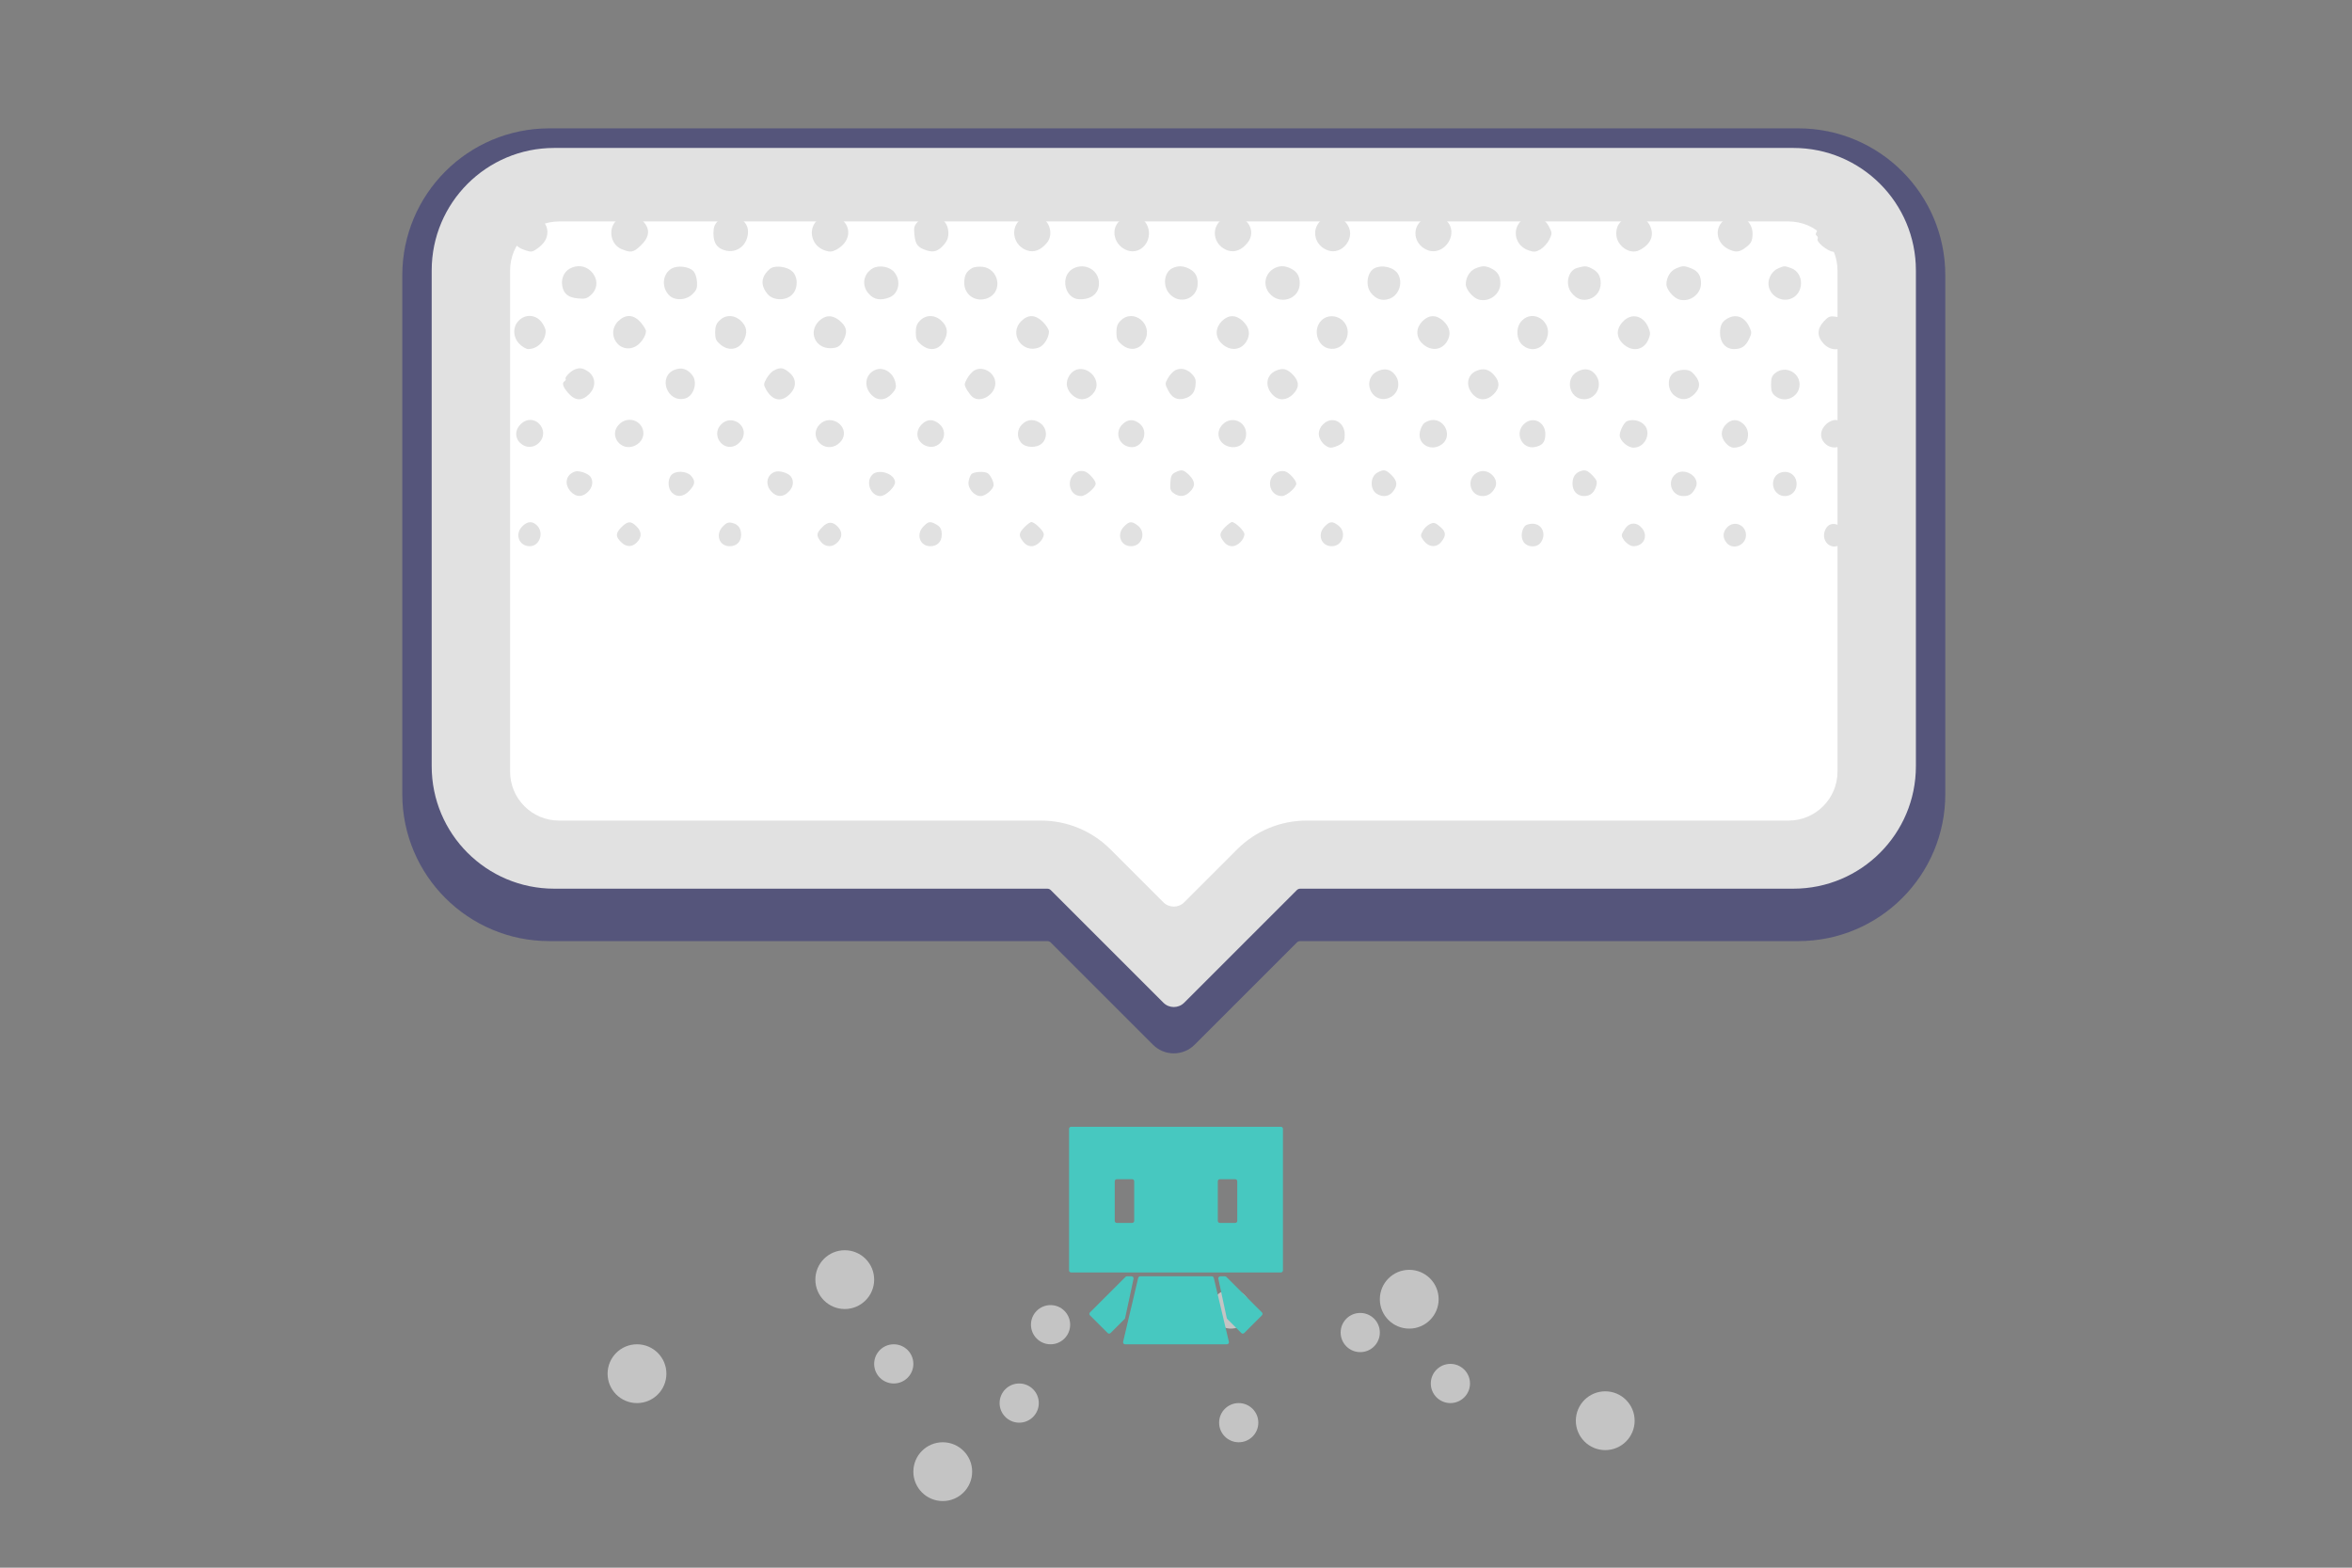 <svg width="600" height="400" viewBox="0 0 600 400" fill="none" xmlns="http://www.w3.org/2000/svg">
<rect x="0" y="0" width="600" height="400" fill="#808080" stroke="none"/>
<g id="donate">
<circle id="front5" cx="215.5" cy="326.5" r="7.5" fill="#C4C4C4"/>
<circle id="front4" cx="359.5" cy="331.5" r="7.5" fill="#C4C4C4"/>
<circle id="back3" cx="347" cy="340" r="5" fill="#C4C4C4"/>
<circle id="back2" cx="268" cy="338" r="5" fill="#C4C4C4"/>
<circle id="back1" cx="314" cy="334" r="5" fill="#C4C4C4"/>
<g id="donate_2">
<g id="avatar">
<g id="Group 7">
<path id="Exclude" fill-rule="evenodd" clip-rule="evenodd" d="M272.717 288.019C272.717 287.732 272.949 287.5 273.235 287.5H326.764C327.051 287.5 327.283 287.732 327.283 288.019V324.146C327.283 324.433 327.051 324.665 326.764 324.665H273.235C272.949 324.665 272.717 324.433 272.717 324.146V288.019ZM284.374 301.398C284.374 301.112 284.606 300.879 284.893 300.879H288.816C289.103 300.879 289.335 301.112 289.335 301.398V311.51C289.335 311.797 289.103 312.029 288.816 312.029H284.893C284.606 312.029 284.374 311.797 284.374 311.51V301.398ZM311.184 300.879C310.898 300.879 310.665 301.112 310.665 301.398V311.51C310.665 311.797 310.898 312.029 311.184 312.029H315.107C315.394 312.029 315.626 311.797 315.626 311.51V301.398C315.626 301.112 315.394 300.879 315.107 300.879H311.184Z" fill="#47C8C0"/>
<path id="Vector 6" d="M309.139 325.656H290.861C290.621 325.656 290.412 325.822 290.357 326.056L286.509 342.362C286.432 342.688 286.679 343 287.014 343H312.986C313.321 343 313.568 342.688 313.491 342.362L309.643 326.056C309.588 325.822 309.379 325.656 309.139 325.656Z" fill="#47C8C0"/>
<path id="Intersect" fill-rule="evenodd" clip-rule="evenodd" d="M312.488 325.656C312.625 325.656 312.757 325.711 312.854 325.808L321.926 334.87C322.129 335.073 322.129 335.402 321.926 335.604L317.398 340.127C317.196 340.329 316.868 340.329 316.665 340.127L313.088 336.553C313.017 336.483 312.968 336.393 312.947 336.295L310.8 326.284C310.731 325.961 310.977 325.656 311.307 325.656H312.488Z" fill="#47C8C0"/>
<path id="Intersect_2" fill-rule="evenodd" clip-rule="evenodd" d="M287.483 325.656C287.346 325.656 287.214 325.711 287.116 325.808L278.045 334.87C277.842 335.073 277.842 335.402 278.045 335.604L282.572 340.127C282.775 340.329 283.103 340.329 283.305 340.127L286.883 336.553C286.954 336.483 287.002 336.393 287.023 336.295L289.171 326.284C289.24 325.961 288.994 325.656 288.664 325.656H287.483Z" fill="#47C8C0"/>
</g>
</g>
<g id="SpeechBallons">
<g id="Group 4">
<path id="Vector 5" d="M457.625 49.75H141.75H122.875V231.125H268.875L299.875 263.25L332 231.125H477.375L480.5 52.875L457.625 49.75Z" fill="white"/>
<g id="dot pa">
<path id="Vector" d="M132.009 56.328C131.082 57.299 130.817 58.005 130.817 59.593C130.817 61.976 131.612 63.079 134.038 63.873C135.494 64.359 135.803 64.314 136.994 63.476C138.847 62.152 139.642 60.873 139.642 59.152C139.642 55.489 134.568 53.636 132.009 56.328Z" fill="#E1E1E1"/>
<path id="Vector_2" d="M157.158 56.328C155.04 58.534 155.79 62.417 158.57 63.564C160.952 64.535 161.57 64.447 163.423 62.682C165.762 60.475 165.938 58.358 163.953 56.372C162.85 55.313 162.276 55.092 160.511 55.092C158.702 55.092 158.129 55.313 157.158 56.328Z" fill="#E1E1E1"/>
<path id="Vector_3" d="M183.189 56.328C182.263 57.298 181.998 58.005 181.998 59.549C181.998 61.976 182.88 63.3 184.91 63.873C188.043 64.756 190.822 62.461 190.822 59.063C190.822 55.489 185.704 53.68 183.189 56.328Z" fill="#E1E1E1"/>
<path id="Vector_4" d="M208.338 56.328C206 58.755 207.103 62.814 210.456 63.917C211.647 64.314 212.221 64.27 213.28 63.741C216.545 62.02 217.383 58.666 215.133 56.372C214.03 55.313 213.456 55.092 211.692 55.092C209.883 55.092 209.309 55.313 208.338 56.328Z" fill="#E1E1E1"/>
<path id="Vector_5" d="M234.326 56.372C233.178 57.563 233.09 57.916 233.267 59.902C233.531 62.373 234.061 63.123 236.355 63.873C238.164 64.491 239.355 64.094 240.767 62.461C241.826 61.27 242.135 60.123 241.826 58.402C241.164 55.048 236.708 53.901 234.326 56.372Z" fill="#E1E1E1"/>
<path id="Vector_6" d="M259.96 56.328C257.621 58.755 258.724 62.814 262.078 63.917C263.843 64.491 265.607 63.785 267.152 61.843C268.431 60.211 268.122 57.519 266.49 56.107C264.725 54.563 261.504 54.695 259.96 56.328Z" fill="#E1E1E1"/>
<path id="Vector_7" d="M285.727 56.239C283.124 58.446 284.227 62.77 287.668 63.917C291.11 65.064 294.198 61.27 292.742 57.696C291.551 54.872 288.153 54.166 285.727 56.239Z" fill="#E1E1E1"/>
<path id="Vector_8" d="M311.229 56.372C308.802 58.799 309.861 62.814 313.258 63.917C315.023 64.491 316.788 63.785 318.288 61.888C320.538 59.019 318.332 55.136 314.45 55.092C312.905 55.092 312.288 55.357 311.229 56.372Z" fill="#E1E1E1"/>
<path id="Vector_9" d="M336.819 56.372C334.393 58.799 335.451 62.814 338.849 63.917C342.29 65.064 345.688 60.961 343.967 57.74C342.423 54.828 339.025 54.166 336.819 56.372Z" fill="#E1E1E1"/>
<path id="Vector_10" d="M362.497 56.372C359.938 58.755 360.997 62.77 364.439 63.917C367.836 65.02 371.322 61.093 369.954 57.696C368.807 54.916 364.792 54.21 362.497 56.372Z" fill="#E1E1E1"/>
<path id="Vector_11" d="M387.999 56.372C385.573 58.843 386.632 62.814 390.029 63.917C391.353 64.359 391.794 64.314 393.029 63.608C393.779 63.123 394.794 62.02 395.235 61.137C395.985 59.549 395.985 59.416 395.147 57.828C393.647 54.872 390.205 54.166 387.999 56.372Z" fill="#E1E1E1"/>
<path id="Vector_12" d="M414.737 55.622C413.06 56.548 412.31 57.828 412.31 59.637C412.31 62.682 415.752 65.109 418.222 63.829C421.09 62.373 422.105 60.078 420.914 57.607C419.855 55.313 416.899 54.386 414.737 55.622Z" fill="#E1E1E1"/>
<path id="Vector_13" d="M439.621 56.328C437.15 58.534 437.989 62.373 441.298 63.741C443.063 64.491 443.989 64.27 445.754 62.814C446.725 62.02 447.033 61.358 447.078 59.858C447.254 55.754 442.71 53.592 439.621 56.328Z" fill="#E1E1E1"/>
<path id="Vector_14" d="M465.917 55.622C464.594 56.416 463.888 57.166 463.711 58.181C463.623 58.666 463.447 59.24 463.27 59.461C463.138 59.681 463.226 59.99 463.447 60.167C463.711 60.299 463.8 60.696 463.667 61.005C463.358 61.755 466.138 64.05 467.594 64.226C468.918 64.403 471.477 62.726 472.227 61.137C473.948 57.607 469.403 53.636 465.917 55.622Z" fill="#E1E1E1"/>
<path id="Vector_15" d="M119.743 68.55C116.037 70.58 117.67 76.272 121.993 76.272C125.7 76.272 127.553 71.374 124.817 68.859C123.538 67.756 121.464 67.624 119.743 68.55Z" fill="#E1E1E1"/>
<path id="Vector_16" d="M145.334 68.55C143.878 69.345 143.083 71.154 143.436 72.963C143.789 74.993 144.981 75.919 147.451 76.14C149.26 76.316 149.746 76.184 150.805 75.213C152.658 73.492 152.569 70.889 150.628 69.08C149.172 67.756 147.187 67.535 145.334 68.55Z" fill="#E1E1E1"/>
<path id="Vector_17" d="M171.365 68.506C169.026 69.83 168.674 73.183 170.615 75.257C172.027 76.802 175.071 76.669 176.659 75.037C177.718 74.022 177.895 73.492 177.807 71.904C177.718 70.713 177.365 69.698 176.836 69.124C175.689 67.977 172.865 67.668 171.365 68.506Z" fill="#E1E1E1"/>
<path id="Vector_18" d="M196.735 68.374C196.249 68.639 195.499 69.433 195.058 70.139C194.132 71.727 194.396 73.36 195.852 75.081C197.264 76.713 200.485 76.802 202.073 75.169C203.618 73.669 203.618 70.668 202.117 69.256C200.926 68.109 198.147 67.668 196.735 68.374Z" fill="#E1E1E1"/>
<path id="Vector_19" d="M222.633 68.462C220.207 69.874 219.721 72.874 221.619 74.948C222.942 76.493 224.707 76.757 226.913 75.875C229.296 74.904 229.913 71.683 228.193 69.521C227.046 68.021 224.31 67.535 222.633 68.462Z" fill="#E1E1E1"/>
<path id="Vector_20" d="M247.959 68.418C246.503 69.256 246.018 70.227 245.974 72.124C245.974 75.346 249.018 77.287 252.018 76.052C255.901 74.419 254.886 68.55 250.606 68.065C249.636 67.977 248.444 68.109 247.959 68.418Z" fill="#E1E1E1"/>
<path id="Vector_21" d="M273.726 68.55C270.328 70.404 271.564 76.272 275.358 76.36C278.402 76.449 280.344 74.86 280.344 72.301C280.388 68.948 276.77 66.874 273.726 68.55Z" fill="#E1E1E1"/>
<path id="Vector_22" d="M299.096 68.418C296.978 69.433 296.537 72.83 298.257 74.86C300.86 77.949 305.537 76.272 305.537 72.301C305.537 70.448 304.875 69.345 303.331 68.55C301.875 67.8 300.463 67.756 299.096 68.418Z" fill="#E1E1E1"/>
<path id="Vector_23" d="M324.995 68.506C322.656 69.83 322.083 72.786 323.848 74.86C326.495 77.993 331.569 76.316 331.569 72.301C331.569 70.448 330.907 69.345 329.363 68.55C327.818 67.756 326.407 67.712 324.995 68.506Z" fill="#E1E1E1"/>
<path id="Vector_24" d="M350.673 68.418C348.776 69.345 348.246 72.83 349.702 74.684C351.026 76.36 352.526 76.846 354.335 76.272C356.762 75.478 357.953 72.389 356.718 70.051C355.747 68.241 352.703 67.447 350.673 68.418Z" fill="#E1E1E1"/>
<path id="Vector_25" d="M376.351 68.506C374.94 69.124 373.925 70.757 373.925 72.522C373.925 73.889 375.822 76.096 377.278 76.449C379.969 77.155 382.749 75.037 382.749 72.301C382.749 70.448 382.087 69.345 380.543 68.55C378.999 67.756 378.116 67.756 376.351 68.506Z" fill="#E1E1E1"/>
<path id="Vector_26" d="M402.295 68.374C400 69.036 399.206 72.566 400.883 74.684C402.207 76.36 403.707 76.846 405.516 76.272C407.236 75.698 408.339 74.154 408.339 72.301C408.339 70.448 407.678 69.345 406.133 68.55C404.721 67.8 404.324 67.8 402.295 68.374Z" fill="#E1E1E1"/>
<path id="Vector_27" d="M427.532 68.506C426.12 69.124 425.105 70.757 425.105 72.522C425.105 73.889 427.003 76.096 428.459 76.449C431.15 77.155 433.93 75.037 433.93 72.301C433.93 70.359 433.224 69.212 431.503 68.506C429.694 67.756 429.253 67.756 427.532 68.506Z" fill="#E1E1E1"/>
<path id="Vector_28" d="M453.563 68.506C452.196 69.08 451.137 70.757 451.137 72.301C451.137 75.081 454.005 77.155 456.696 76.272C460.27 75.081 460.402 69.609 456.828 68.374C455.108 67.8 455.196 67.8 453.563 68.506Z" fill="#E1E1E1"/>
<path id="Vector_29" d="M132.362 81.788C130.729 83.376 130.817 86.068 132.538 87.789C133.244 88.495 134.259 89.068 134.744 89.068C137.127 89.068 139.2 86.95 139.2 84.479C139.2 83.906 138.671 82.803 138.053 82.052C136.553 80.243 133.994 80.111 132.362 81.788Z" fill="#E1E1E1"/>
<path id="Vector_30" d="M157.687 81.964C154.422 85.274 158.04 90.525 162.099 88.406C163.423 87.745 164.791 85.759 164.791 84.479C164.791 84.126 164.173 83.112 163.423 82.229C161.614 80.199 159.584 80.111 157.687 81.964Z" fill="#E1E1E1"/>
<path id="Vector_31" d="M183.542 81.788C182.704 82.582 182.439 83.332 182.439 84.832C182.439 86.465 182.66 86.95 183.807 87.921C185.881 89.686 188.484 89.245 189.719 86.906C190.734 84.921 190.558 83.42 189.102 81.964C187.425 80.287 185.087 80.199 183.542 81.788Z" fill="#E1E1E1"/>
<path id="Vector_32" d="M208.868 81.964C206.176 84.7 207.941 88.848 211.779 88.848C213.809 88.848 214.603 88.23 215.486 86.112C216.192 84.347 215.839 83.244 214.162 81.788C212.353 80.287 210.5 80.332 208.868 81.964Z" fill="#E1E1E1"/>
<path id="Vector_33" d="M234.723 81.788C233.884 82.582 233.62 83.332 233.62 84.832C233.62 86.465 233.84 86.95 234.987 87.921C237.149 89.774 239.62 89.333 240.9 86.862C241.914 84.921 241.738 83.42 240.282 81.964C238.605 80.287 236.267 80.199 234.723 81.788Z" fill="#E1E1E1"/>
<path id="Vector_34" d="M260.49 81.964C257.313 85.185 260.754 90.304 265.034 88.671C266.314 88.186 267.593 86.156 267.593 84.612C267.593 84.126 266.931 83.023 266.093 82.185C264.152 80.243 262.299 80.155 260.49 81.964Z" fill="#E1E1E1"/>
<path id="Vector_35" d="M285.903 81.788C285.065 82.582 284.8 83.332 284.8 84.832C284.8 86.465 285.021 86.95 286.168 87.921C288.286 89.73 290.845 89.245 292.08 86.818C294.242 82.714 289.124 78.567 285.903 81.788Z" fill="#E1E1E1"/>
<path id="Vector_36" d="M311.67 81.964C310.037 83.641 309.949 85.803 311.449 87.436C313.523 89.642 316.435 89.554 317.935 87.171C319.082 85.318 318.729 83.509 317.008 81.876C315.199 80.243 313.346 80.287 311.67 81.964Z" fill="#E1E1E1"/>
<path id="Vector_37" d="M337.084 81.788C334.878 83.95 335.937 88.142 338.849 88.892C342.952 89.907 345.599 84.479 342.378 81.655C340.79 80.332 338.496 80.332 337.084 81.788Z" fill="#E1E1E1"/>
<path id="Vector_38" d="M362.85 81.964C361.218 83.641 361.13 85.803 362.63 87.436C364.703 89.642 367.615 89.554 369.116 87.171C370.263 85.318 369.91 83.509 368.189 81.876C366.38 80.243 364.527 80.287 362.85 81.964Z" fill="#E1E1E1"/>
<path id="Vector_39" d="M388.264 81.788C386.676 83.332 386.72 86.465 388.308 87.965C390.558 90.039 393.691 89.112 394.662 86.156C396.029 82.097 391.22 78.787 388.264 81.788Z" fill="#E1E1E1"/>
<path id="Vector_40" d="M414.031 82.052C412.222 83.95 412.266 86.068 414.119 87.789C416.413 89.907 419.369 89.377 420.517 86.597C421.046 85.318 421.046 84.876 420.517 83.597C419.237 80.464 416.193 79.758 414.031 82.052Z" fill="#E1E1E1"/>
<path id="Vector_41" d="M440.768 81.214C439.312 82.008 438.783 82.979 438.783 84.965C438.783 87.392 440.239 89.068 442.312 89.068C444.254 89.068 445.269 88.406 446.195 86.509C446.901 85.009 446.901 84.788 446.239 83.376C445.048 80.861 442.93 80.023 440.768 81.214Z" fill="#E1E1E1"/>
<path id="Vector_42" d="M465.255 82.008C463.491 83.906 463.491 85.847 465.211 87.701C467.329 89.951 470.506 89.466 471.697 86.641C472.182 85.494 472.182 84.876 471.785 83.685C471.079 81.655 470.374 81.082 468.344 80.817C466.8 80.596 466.447 80.729 465.255 82.008Z" fill="#E1E1E1"/>
<path id="Vector_43" d="M120.228 94.496C117.89 95.687 117.581 98.776 119.611 100.85C121.817 103.056 125.523 101.379 125.523 98.158C125.523 96.04 125.17 95.29 123.714 94.584C122.214 93.79 121.64 93.79 120.228 94.496Z" fill="#E1E1E1"/>
<path id="Vector_44" d="M146.701 94.231C145.686 94.584 144.054 96.216 144.274 96.614C144.407 96.79 144.319 97.055 144.054 97.231C143.26 97.717 143.569 98.688 144.98 100.32C146.745 102.306 148.422 102.394 150.275 100.585C152.305 98.555 151.952 95.731 149.481 94.451C148.466 93.878 147.76 93.834 146.701 94.231Z" fill="#E1E1E1"/>
<path id="Vector_45" d="M172.071 94.363C167.747 96.084 170.173 102.835 174.718 101.688C176.88 101.158 178.027 97.761 176.703 95.864C175.468 94.143 173.835 93.613 172.071 94.363Z" fill="#E1E1E1"/>
<path id="Vector_46" d="M197.485 94.496C196.867 94.76 196.029 95.731 195.543 96.57C194.749 98.026 194.749 98.114 195.455 99.438C197.087 102.262 199.338 102.703 201.455 100.585C203.264 98.776 203.22 96.614 201.367 95.069C199.867 93.79 199.073 93.657 197.485 94.496Z" fill="#E1E1E1"/>
<path id="Vector_47" d="M223.03 94.496C220.648 95.731 220.295 98.732 222.369 100.805C223.913 102.35 225.854 102.217 227.487 100.497C228.501 99.394 228.678 98.908 228.457 97.761C227.972 95.025 225.192 93.348 223.03 94.496Z" fill="#E1E1E1"/>
<path id="Vector_48" d="M248.665 94.451C248.047 94.76 247.209 95.731 246.723 96.57C245.929 98.026 245.929 98.114 246.635 99.438C247.076 100.144 247.738 101.026 248.091 101.291C250.165 102.968 253.915 100.673 253.915 97.805C253.915 95.202 250.915 93.304 248.665 94.451Z" fill="#E1E1E1"/>
<path id="Vector_49" d="M274.211 94.496C272.799 95.202 271.829 97.187 272.226 98.643C272.623 100.364 274.432 101.865 275.976 101.865C278.006 101.865 279.903 99.835 279.726 97.937C279.506 95.246 276.461 93.348 274.211 94.496Z" fill="#E1E1E1"/>
<path id="Vector_50" d="M299.846 94.451C299.228 94.76 298.39 95.687 297.948 96.481C297.154 97.893 297.154 97.981 298.037 99.658C298.963 101.512 300.331 102.173 302.14 101.688C303.861 101.203 304.743 100.232 304.964 98.467C305.14 97.055 305.008 96.481 304.169 95.555C302.89 94.143 301.257 93.746 299.846 94.451Z" fill="#E1E1E1"/>
<path id="Vector_51" d="M325.48 94.584C322.965 95.687 322.568 98.643 324.73 100.805C326.23 102.306 328.215 102.217 329.848 100.585C331.48 98.952 331.48 97.408 329.936 95.731C328.392 94.099 327.289 93.79 325.48 94.584Z" fill="#E1E1E1"/>
<path id="Vector_52" d="M351.335 94.76C347.408 96.746 349.614 102.747 353.85 101.688C356.585 100.982 357.6 97.805 355.835 95.599C354.732 94.143 353.1 93.878 351.335 94.76Z" fill="#E1E1E1"/>
<path id="Vector_53" d="M376.616 94.628C374.145 95.687 373.792 98.688 375.91 100.805C377.41 102.306 379.396 102.217 381.028 100.585C382.617 98.996 382.661 97.496 381.205 95.775C379.881 94.231 378.469 93.834 376.616 94.628Z" fill="#E1E1E1"/>
<path id="Vector_54" d="M402.515 94.76C399.074 96.481 400.265 101.864 404.103 101.864C407.28 101.864 409.045 98.158 407.015 95.599C405.912 94.143 404.28 93.834 402.515 94.76Z" fill="#E1E1E1"/>
<path id="Vector_55" d="M426.826 95.202C425.282 96.437 425.37 99.394 427.002 100.805C428.723 102.262 430.576 102.173 432.209 100.585C433.797 98.996 433.841 97.496 432.341 95.731C431.459 94.628 430.841 94.363 429.517 94.363C428.547 94.363 427.443 94.716 426.826 95.202Z" fill="#E1E1E1"/>
<path id="Vector_56" d="M452.858 95.202C452.019 95.864 451.799 96.481 451.799 98.114C451.799 99.746 452.019 100.364 452.858 101.026C455.329 103.056 459.079 101.291 459.079 98.114C459.079 94.937 455.329 93.172 452.858 95.202Z" fill="#E1E1E1"/>
<path id="Vector_57" d="M132.803 108.263C130.95 110.072 131.479 112.763 133.862 113.778C136.553 114.881 139.421 112.013 138.318 109.322C137.303 106.939 134.612 106.409 132.803 108.263Z" fill="#E1E1E1"/>
<path id="Vector_58" d="M157.952 108.263C155.128 111.042 158.393 115.411 162.011 113.69C163.776 112.852 164.57 110.998 163.909 109.322C162.894 106.895 159.805 106.365 157.952 108.263Z" fill="#E1E1E1"/>
<path id="Vector_59" d="M183.983 108.263C181.336 110.866 184.248 115.278 187.601 113.69C188.263 113.381 189.101 112.543 189.41 111.881C190.999 108.527 186.587 105.615 183.983 108.263Z" fill="#E1E1E1"/>
<path id="Vector_60" d="M209.132 108.263C206.309 111.042 209.574 115.411 213.192 113.69C213.853 113.381 214.648 112.587 214.956 111.969C216.589 108.527 211.824 105.527 209.132 108.263Z" fill="#E1E1E1"/>
<path id="Vector_61" d="M235.164 108.263C233.399 109.983 233.752 112.499 235.87 113.602C239.444 115.455 242.665 110.822 239.62 108.174C238.076 106.851 236.488 106.895 235.164 108.263Z" fill="#E1E1E1"/>
<path id="Vector_62" d="M260.754 108.263C259.431 109.542 259.298 111.528 260.489 112.94C261.592 114.308 264.549 114.396 265.872 113.072C267.24 111.704 267.108 109.454 265.652 108.174C264.063 106.851 262.122 106.851 260.754 108.263Z" fill="#E1E1E1"/>
<path id="Vector_63" d="M286.344 108.263C284.315 110.248 285.33 113.469 288.109 114.043C291.374 114.661 293.315 110.16 290.712 108.086C289.168 106.851 287.668 106.939 286.344 108.263Z" fill="#E1E1E1"/>
<path id="Vector_64" d="M311.935 108.263C309.817 110.336 310.92 113.558 313.92 114.043C316.171 114.396 317.891 112.984 317.891 110.689C317.891 107.512 314.185 106.012 311.935 108.263Z" fill="#E1E1E1"/>
<path id="Vector_65" d="M337.525 108.263C336.819 108.924 336.422 109.851 336.422 110.689C336.422 112.278 338.098 114.219 339.554 114.219C340.04 114.219 341.055 113.866 341.761 113.469C342.864 112.807 343.04 112.41 343.04 110.866C343.04 107.557 339.731 106.012 337.525 108.263Z" fill="#E1E1E1"/>
<path id="Vector_66" d="M363.38 107.91C362.851 108.351 362.321 109.454 362.189 110.336C361.659 113.513 365.277 115.367 367.925 113.293C370.395 111.351 368.807 107.159 365.542 107.159C364.88 107.159 363.91 107.512 363.38 107.91Z" fill="#E1E1E1"/>
<path id="Vector_67" d="M388.705 108.263C386.367 110.557 388.22 114.572 391.397 114.087C393.47 113.734 394.22 112.852 394.22 110.734C394.22 107.557 390.867 106.056 388.705 108.263Z" fill="#E1E1E1"/>
<path id="Vector_68" d="M415.045 107.468C414.34 107.733 413.192 109.939 413.192 111.042C413.192 112.41 415.178 114.219 416.722 114.219C419.899 114.219 421.531 109.983 419.105 108.086C418.002 107.204 416.325 106.939 415.045 107.468Z" fill="#E1E1E1"/>
<path id="Vector_69" d="M440.327 108.263C439.621 108.924 439.224 109.851 439.224 110.689C439.224 112.278 440.901 114.219 442.268 114.219C443.813 114.219 445.313 113.425 445.666 112.366C446.239 110.734 445.886 109.233 444.695 108.13C443.239 106.851 441.651 106.895 440.327 108.263Z" fill="#E1E1E1"/>
<path id="Vector_70" d="M465.962 108.13C464.285 109.675 464.108 111.572 465.432 113.028C467.594 115.367 471.433 113.866 471.433 110.689C471.433 109.013 469.712 107.159 468.168 107.159C467.55 107.159 466.579 107.601 465.962 108.13Z" fill="#E1E1E1"/>
<path id="Vector_71" d="M121.111 120.264C117.846 121.456 118.376 126.574 121.773 126.574C123.317 126.574 125.082 124.721 125.082 123.088C125.082 121.853 124.111 120.397 123.317 120.397C123.097 120.397 122.7 120.309 122.347 120.22C122.038 120.088 121.464 120.132 121.111 120.264Z" fill="#E1E1E1"/>
<path id="Vector_72" d="M146.701 120.309C144.363 121.059 143.834 123.53 145.598 125.427C146.922 126.883 148.599 126.927 150.011 125.471C151.202 124.324 151.422 122.736 150.584 121.588C149.922 120.75 147.672 120 146.701 120.309Z" fill="#E1E1E1"/>
<path id="Vector_73" d="M197.661 120.397C195.543 121.191 195.146 123.662 196.778 125.427C198.102 126.883 199.779 126.927 201.19 125.471C202.382 124.324 202.602 122.736 201.764 121.588C201.014 120.618 198.808 120 197.661 120.397Z" fill="#E1E1E1"/>
<path id="Vector_74" d="M275.093 120.264C271.828 121.456 272.358 126.574 275.799 126.574C276.991 126.574 279.505 124.412 279.505 123.397C279.505 122.559 277.652 120.485 276.638 120.264C276.152 120.132 275.446 120.132 275.093 120.264Z" fill="#E1E1E1"/>
<path id="Vector_75" d="M299.801 120.529C298.919 120.971 298.654 121.456 298.566 123.133C298.434 124.853 298.61 125.295 299.448 125.868C300.86 126.883 302.316 126.751 303.552 125.471C305.008 124.059 304.919 122.824 303.375 121.235C301.919 119.823 301.434 119.691 299.801 120.529Z" fill="#E1E1E1"/>
<path id="Vector_76" d="M326.053 120.397C322.788 121.676 323.582 126.574 327.024 126.574C328.171 126.574 330.686 124.412 330.686 123.397C330.686 122.559 328.833 120.529 327.818 120.265C327.333 120.132 326.539 120.176 326.053 120.397Z" fill="#E1E1E1"/>
<path id="Vector_77" d="M351.467 120.529C349.438 121.544 349.393 125.03 351.379 126.089C352.879 126.927 354.379 126.663 355.35 125.427C356.585 123.839 356.497 122.78 354.997 121.235C353.541 119.823 353.056 119.691 351.467 120.529Z" fill="#E1E1E1"/>
<path id="Vector_78" d="M377.234 120.397C373.88 121.721 374.719 126.618 378.293 126.574C379.616 126.53 380.631 125.868 381.381 124.456C382.572 122.206 379.704 119.382 377.234 120.397Z" fill="#E1E1E1"/>
<path id="Vector_79" d="M403.045 120.264C401.809 120.75 401.192 121.765 401.148 123.265C401.104 125.251 402.295 126.574 404.148 126.574C405.736 126.574 406.795 125.604 407.236 123.839C407.501 122.868 407.281 122.382 406.222 121.279C404.898 119.956 404.324 119.779 403.045 120.264Z" fill="#E1E1E1"/>
<path id="Vector_80" d="M171.277 121.191C170.262 122.294 170.35 124.633 171.409 125.692C172.689 126.971 174.365 126.795 175.865 125.206C177.365 123.574 177.454 122.691 176.262 121.368C175.115 120.132 172.291 120.044 171.277 121.191Z" fill="#E1E1E1"/>
<path id="Vector_81" d="M222.457 121.191C220.737 123.088 222.148 126.574 224.619 126.574C225.899 126.574 228.325 124.28 228.325 123.088C228.325 120.838 224.002 119.47 222.457 121.191Z" fill="#E1E1E1"/>
<path id="Vector_82" d="M247.783 121.015C247.474 121.368 247.165 122.25 247.077 122.956C246.856 124.633 248.533 126.574 250.165 126.574C251.445 126.574 253.474 124.809 253.474 123.706C253.474 122.824 252.636 121.191 251.974 120.75C251.136 120.176 248.312 120.353 247.783 121.015Z" fill="#E1E1E1"/>
<path id="Vector_83" d="M427.091 121.279C425.238 123.353 426.65 126.574 429.385 126.574C430.974 126.574 431.68 126.089 432.518 124.5C434.062 121.632 429.341 118.808 427.091 121.279Z" fill="#E1E1E1"/>
<path id="Vector_84" d="M453.122 121.279C451.313 123.309 452.681 126.574 455.328 126.574C457.049 126.574 458.328 125.251 458.328 123.486C458.328 121.721 457.049 120.397 455.328 120.397C454.49 120.397 453.607 120.75 453.122 121.279Z" fill="#E1E1E1"/>
<path id="Vector_85" d="M133.244 134.296C131.214 136.282 132.406 139.37 135.141 139.37C137.656 139.37 138.847 135.929 136.994 134.076C135.803 132.884 134.524 132.972 133.244 134.296Z" fill="#E1E1E1"/>
<path id="Vector_86" d="M158.57 134.473C157.026 136.061 156.982 136.855 158.393 138.267C159.717 139.635 161.261 139.679 162.497 138.356C163.776 137.032 163.732 135.62 162.364 134.296C160.952 132.884 160.158 132.928 158.57 134.473Z" fill="#E1E1E1"/>
<path id="Vector_87" d="M184.469 134.252C182.395 136.282 183.41 139.37 186.146 139.37C187.91 139.37 189.058 138.223 189.058 136.458C189.058 134.782 188.308 133.767 186.763 133.414C185.837 133.193 185.307 133.37 184.469 134.252Z" fill="#E1E1E1"/>
<path id="Vector_88" d="M209.794 134.473C208.25 136.017 208.162 136.635 209.397 138.223C210.544 139.679 212.397 139.723 213.677 138.356C214.868 137.12 214.912 135.796 213.898 134.605C212.53 133.017 211.25 132.972 209.794 134.473Z" fill="#E1E1E1"/>
<path id="Vector_89" d="M235.605 134.296C233.575 136.282 234.634 139.37 237.326 139.37C239.091 139.37 240.238 138.223 240.238 136.458C240.238 134.914 239.885 134.384 238.605 133.678C237.237 132.972 236.796 133.061 235.605 134.296Z" fill="#E1E1E1"/>
<path id="Vector_90" d="M261.372 134.473C259.872 136.017 259.784 136.635 261.019 138.223C261.593 138.973 262.343 139.37 263.181 139.37C264.549 139.37 266.269 137.65 266.269 136.282C266.269 135.488 263.931 133.193 263.093 133.193C262.872 133.193 262.078 133.767 261.372 134.473Z" fill="#E1E1E1"/>
<path id="Vector_91" d="M286.786 134.296C284.756 136.282 285.815 139.37 288.55 139.37C291.33 139.37 292.477 135.841 290.271 134.12C288.771 132.928 288.065 132.972 286.786 134.296Z" fill="#E1E1E1"/>
<path id="Vector_92" d="M312.552 134.473C311.052 136.017 310.964 136.635 312.199 138.223C312.773 138.973 313.523 139.37 314.361 139.37C315.729 139.37 317.45 137.65 317.45 136.282C317.45 135.488 315.111 133.193 314.273 133.193C314.052 133.193 313.258 133.767 312.552 134.473Z" fill="#E1E1E1"/>
<path id="Vector_93" d="M337.966 134.296C335.937 136.282 336.996 139.37 339.731 139.37C342.511 139.37 343.658 135.84 341.452 134.12C339.952 132.928 339.246 132.972 337.966 134.296Z" fill="#E1E1E1"/>
<path id="Vector_94" d="M364.66 133.767C364.042 134.076 363.292 134.826 362.939 135.488C362.321 136.591 362.321 136.767 363.159 137.914C364.483 139.679 366.469 139.812 367.704 138.223C368.895 136.723 368.895 135.796 367.66 134.649C366.116 133.281 365.807 133.193 364.66 133.767Z" fill="#E1E1E1"/>
<path id="Vector_95" d="M389.014 134.208C388.088 135.311 387.911 137.12 388.661 138.267C389.632 139.723 392.103 139.812 393.073 138.4C394.573 136.282 393.382 133.634 390.955 133.634C390.117 133.634 389.279 133.899 389.014 134.208Z" fill="#E1E1E1"/>
<path id="Vector_96" d="M414.605 134.826C414.119 135.532 413.722 136.238 413.722 136.502C413.722 137.65 415.531 139.37 416.678 139.37C419.281 139.37 420.517 136.855 418.928 134.826C417.649 133.193 415.752 133.193 414.605 134.826Z" fill="#E1E1E1"/>
<path id="Vector_97" d="M440.547 134.605C439.444 135.796 439.4 137.208 440.459 138.488C442.048 140.474 445.401 139.15 445.401 136.546C445.401 133.899 442.356 132.663 440.547 134.605Z" fill="#E1E1E1"/>
<path id="Vector_98" d="M465.961 134.605C464.108 137.252 466.491 140.518 469.27 139.106C469.932 138.797 470.594 137.958 470.726 137.341C471.432 134.605 467.506 132.355 465.961 134.605Z" fill="#E1E1E1"/>
</g>
<path id="Subtract" fill-rule="evenodd" clip-rule="evenodd" d="M489.875 197V68.31C489.875 51.077 475.903 37.097 458.669 37.037C430.204 36.938 403.053 36.794 376.555 36.654C297.9 36.238 224.985 35.852 140.461 36.747C123.373 36.928 109.625 50.854 109.625 67.943V197C109.625 214.259 123.616 228.25 140.875 228.25H267.17C267.501 228.25 267.819 228.382 268.054 228.616L296.786 257.348C298.25 258.813 300.625 258.813 302.089 257.348L330.821 228.616C331.056 228.382 331.374 228.25 331.705 228.25H458.625C475.884 228.25 489.875 214.259 489.875 197ZM468.75 196.875V69C468.75 62.096 463.154 56.5 456.25 56.5H142.625C135.721 56.5 130.125 62.096 130.125 69V196.875C130.125 203.779 135.721 209.375 142.625 209.375H265.582C272.213 209.375 278.571 212.009 283.26 216.697L296.786 230.223C298.25 231.688 300.625 231.688 302.089 230.223L315.615 216.697C320.304 212.009 326.662 209.375 333.293 209.375H456.25C463.154 209.375 468.75 203.779 468.75 196.875Z" fill="#E1E1E1"/>
<path id="Subtract_2" fill-rule="evenodd" clip-rule="evenodd" d="M102.625 70.25V202.625C102.625 223.336 119.414 240.125 140.125 240.125H267.17C267.501 240.125 267.819 240.257 268.054 240.491L294.134 266.572C297.063 269.501 301.812 269.501 304.741 266.572L330.821 240.491C331.056 240.257 331.374 240.125 331.705 240.125H458.75C479.461 240.125 496.25 223.336 496.25 202.625V161.438V70.25C496.25 49.539 479.461 32.75 458.75 32.75H140.125C119.414 32.75 102.625 49.539 102.625 70.25ZM488.75 195.5V69C488.75 51.741 474.759 37.75 457.5 37.75H141.375C124.116 37.75 110.125 51.741 110.125 69V195.5C110.125 212.759 124.116 226.75 141.375 226.75H267.17C267.501 226.75 267.819 226.882 268.054 227.116L296.786 255.848C298.25 257.313 300.625 257.313 302.089 255.848L330.821 227.116C331.056 226.882 331.374 226.75 331.705 226.75H457.5C474.759 226.75 488.75 212.759 488.75 195.5Z" fill="#55557B"/>
</g>
</g>
</g>
<circle id="front7" cx="228" cy="348" r="5" fill="#C4C4C4"/>
<circle id="front6" cx="162.5" cy="350.5" r="7.5" fill="#C4C4C4"/>
<circle id="front5_2" cx="240.5" cy="375.5" r="7.5" fill="#C4C4C4"/>
<circle id="front4_2" cx="409.5" cy="362.5" r="7.5" fill="#C4C4C4"/>
<circle id="front3" cx="260" cy="358" r="5" fill="#C4C4C4"/>
<circle id="front2" cx="316" cy="363" r="5" fill="#C4C4C4"/>
<circle id="front1" cx="370" cy="353" r="5" fill="#C4C4C4"/>
</g>
</svg>
